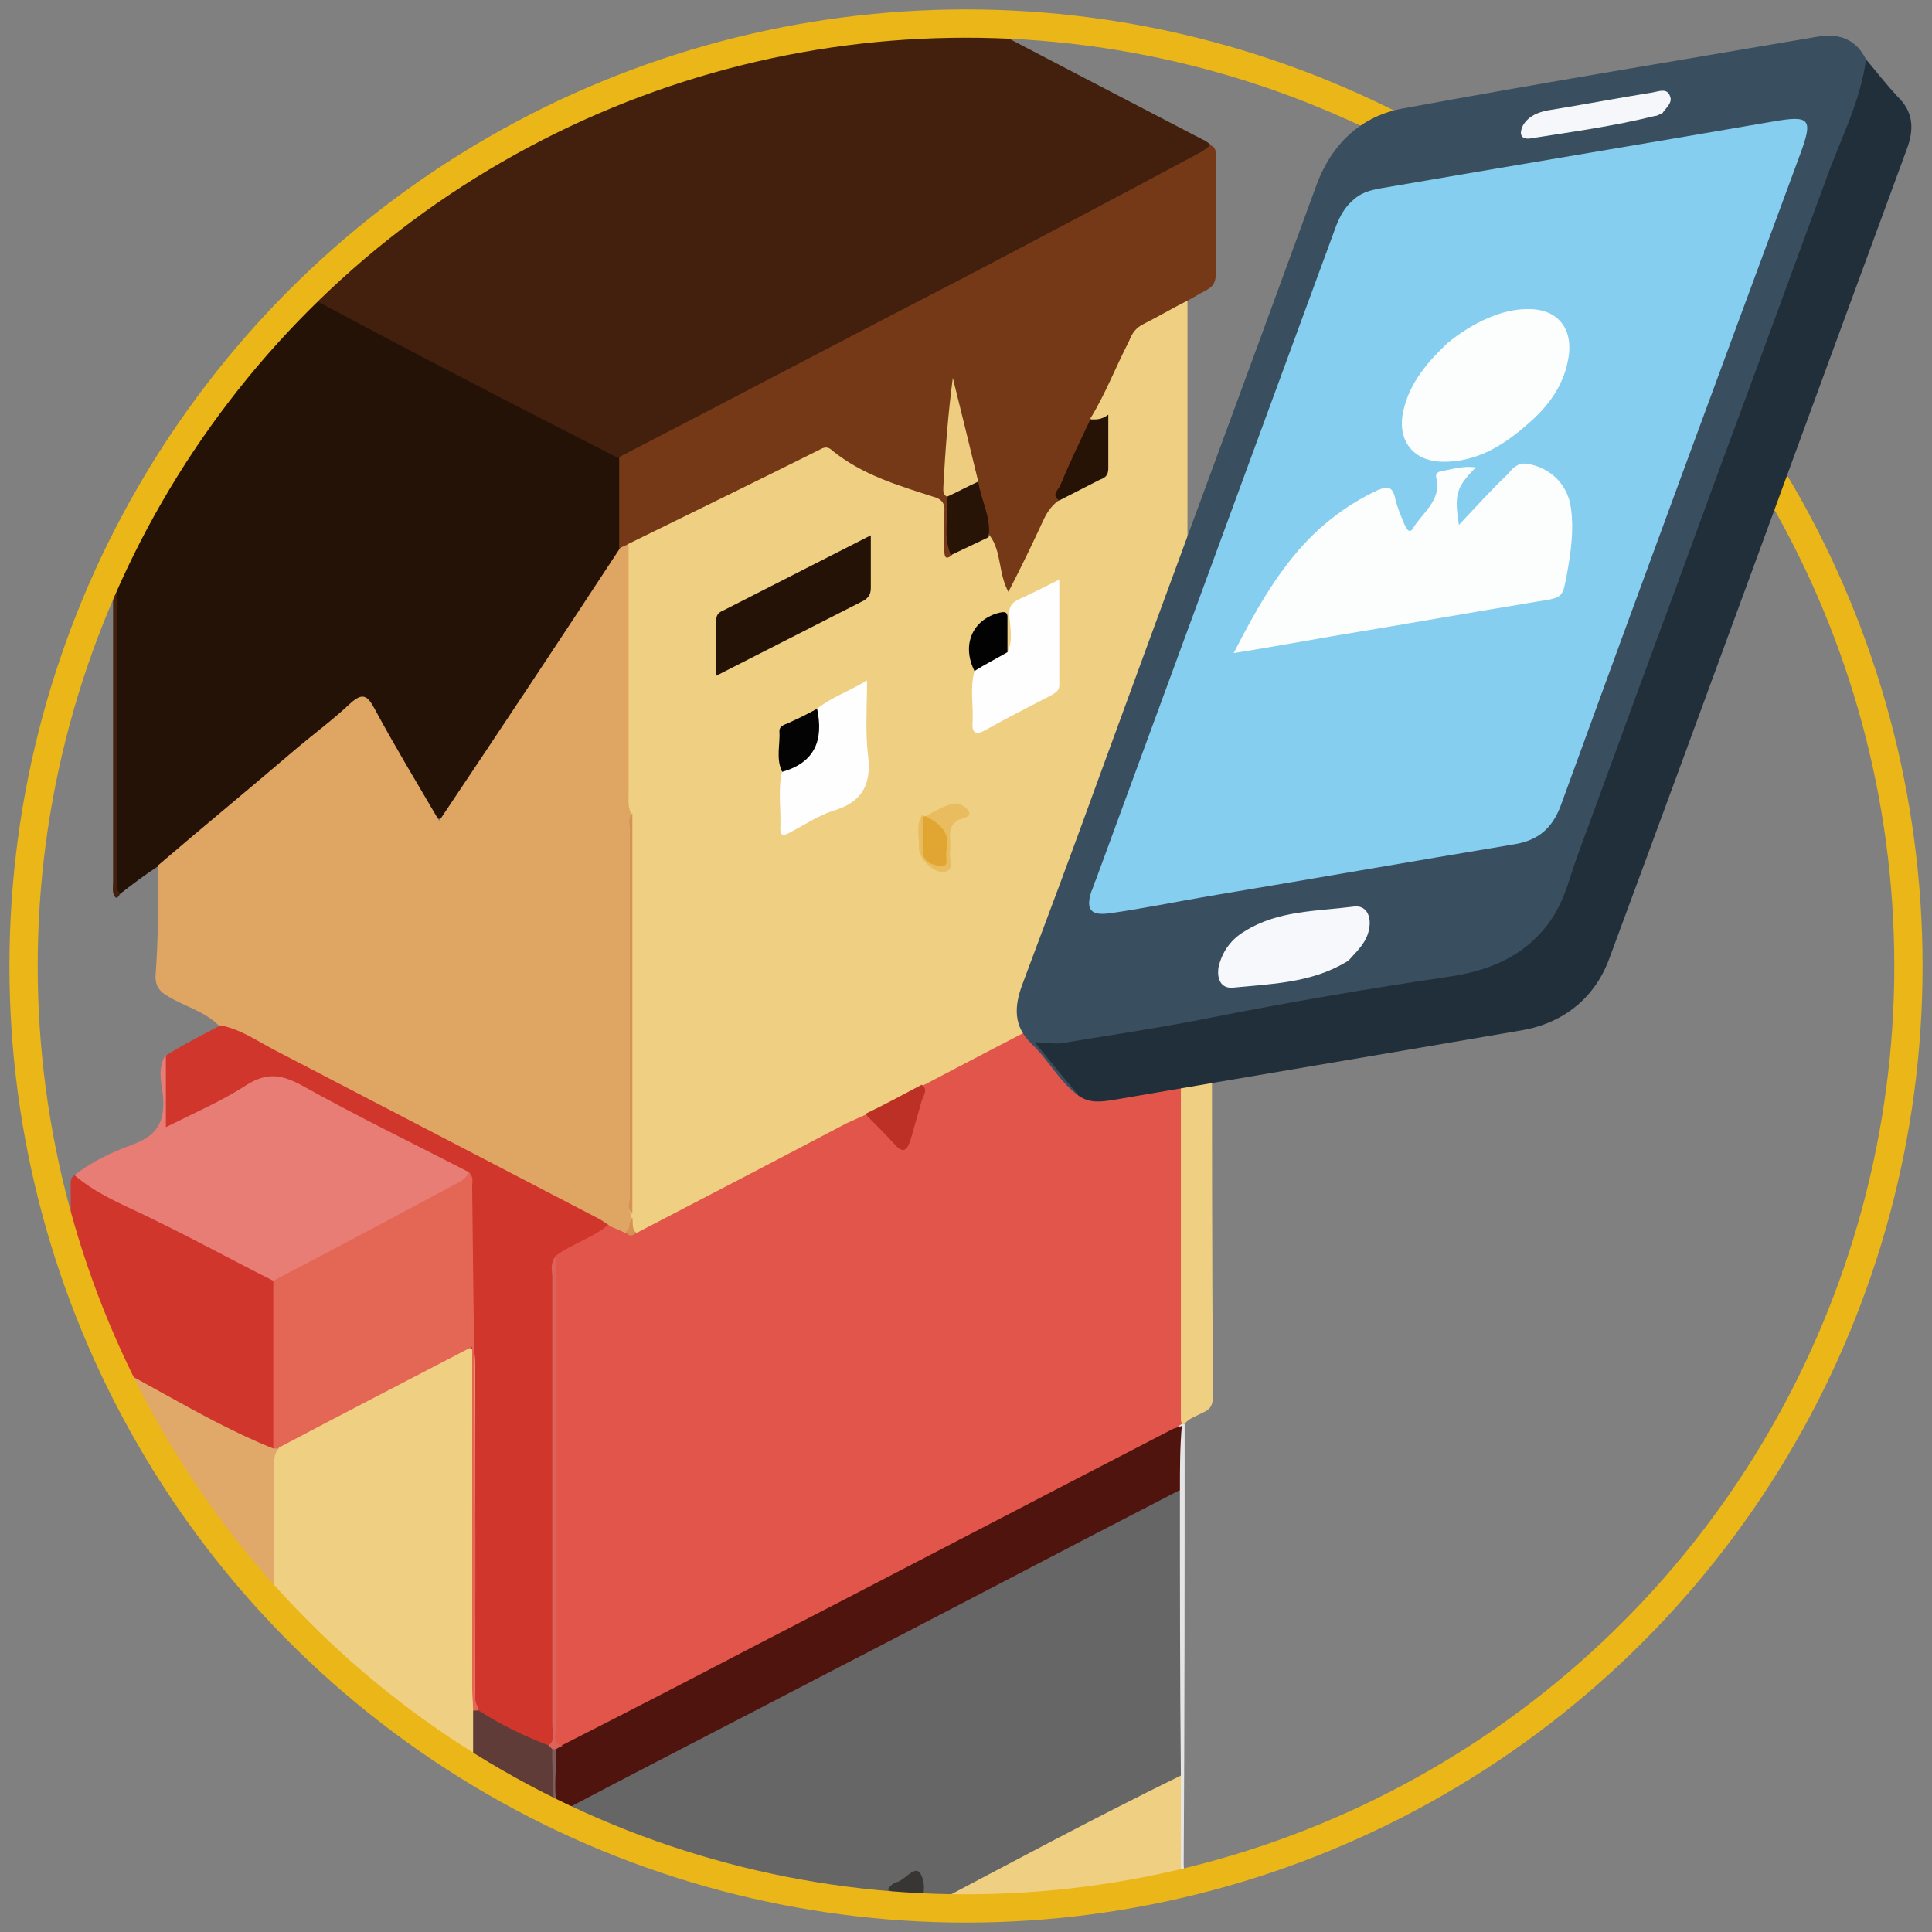 <?xml version="1.0" encoding="utf-8"?>
<!-- Generator: Adobe Illustrator 19.0.0, SVG Export Plug-In . SVG Version: 6.00 Build 0)  -->
<svg version="1.1" xmlns="http://www.w3.org/2000/svg" xmlns:xlink="http://www.w3.org/1999/xlink" x="0px" y="0px"
	 viewBox="0 0 205 205" style="enable-background:new 0 0 205 205;" xml:space="preserve">
<rect x="0" y="0" width="205" height="205" fill="#808080" stroke="none"/>
<style type="text/css">
	.st0{clip-path:url(#XMLID_36_);}
	.st1{fill:#42200D;}
	.st2{fill:#EFCF81;}
	.st3{fill:#E5E5E5;}
	.st4{fill:#251206;}
	.st5{fill:#DFA563;}
	.st6{fill:#763917;}
	.st7{fill:#E0A969;}
	.st8{fill:#333333;}
	.st9{fill:#D0362B;}
	.st10{fill:#E87D75;}
	.st11{fill:#EFCF82;}
	.st12{fill:#E78575;}
	.st13{fill:#E1554A;}
	.st14{fill:#FEFEFE;}
	.st15{fill:#D93C31;}
	.st16{fill:#271407;}
	.st17{fill:#261306;}
	.st18{fill:#BC3026;}
	.st19{fill:#030303;}
	.st20{fill:#020202;}
	.st21{fill:#D69255;}
	.st22{fill:#E9BC5F;}
	.st23{fill:#E1A631;}
	.st24{fill:#666666;}
	.st25{fill:#5B4F47;}
	.st26{fill:#746359;}
	.st27{fill:#50140F;}
	.st28{fill:#827065;}
	.st29{fill:#8B7F78;}
	.st30{fill:#8B8078;}
	.st31{fill:#EECD80;}
	.st32{fill:#E46756;}
	.st33{fill:#603C39;}
	.st34{fill:#7D5D5B;}
	.st35{fill:#DB635A;}
	.st36{fill:#D29F68;}
	.st37{fill:#373635;}
	.st38{fill:none;stroke:#EAB618;stroke-width:3;stroke-miterlimit:10;}
	.st39{fill:#EA6154;}
	.st40{fill:#F3B22A;}
	.st41{fill:#EA9D2F;}
	.st42{fill:#F29525;}
	.st43{fill:#C4463B;}
	.st44{fill:#A9362E;}
	.st45{fill:#EA9E31;}
	.st46{fill:#F2B852;}
	.st47{fill:#CE6D65;}
	.st48{fill:#D5756C;}
	.st49{fill:#E2766C;}
	.st50{fill:#EEEEEE;}
	.st51{fill:#F3B742;}
	.st52{fill:#E2E3E5;}
	.st53{fill:#AEAEAE;}
	.st54{fill:#B1B1B1;}
	.st55{fill:#979797;}
	.st56{fill:#919191;}
	.st57{fill:#929292;}
	.st58{fill:#A5A5A5;}
	.st59{fill:#A2A2A2;}
	.st60{fill:#878787;}
	.st61{fill:#A3A3A3;}
	.st62{fill:#939393;}
	.st63{fill:#E3E2E4;}
	.st64{fill:#B3B5C8;}
	.st65{fill:#4990C7;}
	.st66{fill:#23295C;}
	.st67{fill:#242A5C;}
	.st68{fill:#ABADC0;}
	.st69{fill:#FCFDFD;}
	.st70{fill:#394E5E;}
	.st71{fill:#202F39;}
	.st72{fill:#85CEEF;}
	.st73{fill:#F7F8FB;}
	.st74{fill:#F5F7FA;}
	.st75{fill:#FCFEFD;}
</style>
<g id="Layer_2">
	<g id="XMLID_7_">
		<defs>
			<circle id="XMLID_6_" cx="102.5" cy="102.5" r="100"/>
		</defs>
		<clipPath id="XMLID_36_">
			<use xlink:href="#XMLID_6_"  style="overflow:visible;"/>
		</clipPath>
		<g id="XMLID_5_" class="st0">
			<path id="XMLID_201_" class="st1" d="M12.8,94.8c-0.2,0.2-0.4,0.8-0.7,0.2c-0.2-0.4-0.1-1-0.1-1.5c0-23.8,0-47.5,0-71.3
				c0-1.4,0.4-2.1,1.6-2.7c20-10.4,40.1-20.9,60.1-31.4c0.9-0.5,1.6-0.7,2.7-0.1c17,9,34.1,17.9,51.2,26.8c0.3,0.1,0.5,0.3,0.8,0.5
				c0.1,1-0.8,1.2-1.4,1.5c-2.7,1.7-5.6,3-8.5,4.5c-12.6,6.5-25.1,13.2-37.7,19.7c-4.4,2.2-8.7,4.6-13.1,6.9
				c-0.8,0.4-1.5,0.9-2.4,0.8c-2.8-1.2-5.6-2.6-8.3-4.1C43,37.4,28.9,30,14.7,22.7c-0.3-0.1-0.6-0.3-0.8-0.4c-0.7-0.4-1-0.1-1,0.6
				c0,0.4,0,0.9,0,1.3c0,22.7,0,45.5,0,68.2C12.9,93.2,12.9,94,12.8,94.8z"/>
			<path id="XMLID_200_" class="st2" d="M126,31.9c0,17.6,0,35.2,0,52.8c0,0.2,0.1,0.5,0.1,0.7c0.2,1,0.1,1.9,0.1,2.9
				c0.1,3.4,0,6.8,0,10.1c0,0.7,0,1.4-0.3,2c-1.4,1.5-3.4,2.2-5.1,3.1c-7.6,3.9-15.1,8-22.7,11.8c-2,0.9-3.9,2.2-5.9,3.1
				c-7.6,3.9-15.2,7.9-22.8,11.9c-0.7,0.3-1.3,0.8-2.1,0.4c-0.6-0.4-0.6-1.1-0.6-1.8c0-0.2,0-0.5,0-0.7c0-13.4,0-26.7,0-40.1
				c0-0.6,0-1.2-0.1-1.8c-0.1-0.5-0.3-1.1-0.3-1.6c0-8.8-0.2-17.7,0-26.5c0.1-1,0.8-1.4,1.6-1.9c6-3.1,12.2-5.8,18.2-8.9
				c0.9-0.5,1.8-0.6,2.6,0.1c2.8,2.2,6.2,3.2,9.5,4.4c2.2,0.8,2.3,0.9,2.4,3.3c0,1-0.4,2.1,0.4,3c1.5-0.1,2.5-1.5,4-1.4
				c1.2,0.6,1.1,1.8,1.4,2.8c0.2,0.6,0.3,1.3,0.5,2.2c1.1-2.5,2.2-4.7,3.3-7c0.5-1,1-1.8,2-2.3c0.4-0.2,0.9-0.5,1.3-0.6
				c2.9-0.8,3.8-2.8,3.5-5.7c-0.1-1.1-0.5-1.5-1.4-1.7c-0.3-0.3-0.2-0.7,0-1c1.4-2.5,2.2-5.2,3.7-7.6
				C120.9,33.5,123.3,32.5,126,31.9z"/>
			<path id="XMLID_199_" class="st3" d="M125.7,151.1c0,15.5,0,31.1-0.1,46.6c0,1.4,0.5,2.1,1.7,2.7c10.8,5.5,21.6,11.1,32.4,16.7
				c3.1,1.6,6.1,3.2,9.3,4.9c-0.8,0.8-1.7,1.3-2.6,1.8c-9.3,4.9-18.7,9.7-28,14.6c-10.3,5.4-20.6,10.8-30.9,16.2
				c-7.3,3.8-14.6,7.7-21.9,11.5c-5.6,2.9-11.3,5.9-16.8,8.9c-0.8,0.4-1.3,0.4-2,0c-14.4-7.5-28.7-15-43.1-22.5
				c-3.6-1.9-7.2-3.8-10.8-5.7C2.5,241.5-7.7,236.2-18,230.9c-0.4-0.2-0.8-0.3-1-0.9c12-6.3,24.1-12.6,36.1-18.9
				c0.1,0.1,0.2,0.2,0.2,0.3c0.1,2.8,1.8,5.4,1.4,8.3c-0.2,5.2,0.3,10.3-0.3,15.5c-0.1,1.2,0.7,1.6,1.6,2c3.9,2,7.9,4,11.8,6
				c6.4,3.3,12.7,6.6,19.1,9.8c5.1,2.6,10.2,5.3,15.3,7.9c0.4,0.2,0.8,0.3,1.2,0.1c8.3-4.4,16.4-8.9,24.7-13.3
				c1-0.5,1.4-1.2,1.3-2.4c-0.2-2.6-0.1-5.2-0.1-7.8c0-0.7-0.1-1.4,0.6-1.8c1-0.2,1.8,0.4,2.6,0.8c2.9,1.6,5.8,3,8.7,4.6
				c0.3,0.4,0.5,0.3,0.7-0.1c7.4-4.3,14.9-8.2,22.4-12.1c2.6-1.3,3.8-2.7,3.7-5.8c-0.2-4.9-0.5-9.8-0.5-14.7c0-1-0.8-1.3-1.5-1.7
				c-1.5-0.9-3-1.6-4.5-2.5c-0.6-0.4-1.3-0.7-1.1-1.7c0.5-3.2,0.2-6.3,0.2-9.5c0-1.5,0-3,0-4.6c-0.1-10-0.1-20,0-30
				c0-2.2-0.1-4.3,0.1-6.5c0-0.2,0.1-0.4,0.3-0.6C125.3,151,125.4,151,125.7,151.1z"/>
			<path id="XMLID_198_" class="st4" d="M12.8,94.8c-0.6-0.4-0.4-1.1-0.4-1.7c0-23.6,0-47.2,0-70.8c0-0.4,0.1-0.8,0.1-1.4
				c6.1,3.2,12.2,6.3,18.2,9.5c3.2,1.7,6.4,3.4,9.6,5.1c8.3,4.4,16.7,8.7,25.1,13c0.1,0.1,0.2,0,0.4,0.1c0.6,0.5,0.5,1.2,0.5,1.9
				c0,2.4,0.1,4.7-0.1,7.1c-0.1,0.9-0.5,1.6-1,2.4c-5.6,8.5-11.3,16.9-16.9,25.4c-0.1,0.2-0.3,0.4-0.4,0.6c-1,1.2-1.6,1.2-2.4-0.1
				c-1.2-1.8-2.2-3.7-3.3-5.6c-0.9-1.5-1.9-3-2.7-4.6c-0.6-1.2-1.2-1.3-2.3-0.4c-5.9,4.9-11.8,9.9-17.7,14.8
				c-0.8,0.7-1.6,1.6-2.7,1.8C15.4,92.8,14.1,93.8,12.8,94.8z"/>
			<path id="XMLID_197_" class="st5" d="M16.8,91.8c4.9-4.2,9.9-8.3,14.8-12.5c1.8-1.5,3.8-3,5.5-4.6c1.4-1.3,1.9-0.9,2.7,0.6
				c2.1,3.9,4.4,7.7,6.8,11.8c6.5-9.7,12.8-19.2,19.1-28.8c0.2-0.4,0.5-0.8,1-0.5c0,8.8,0,17.5,0,26.3c0,0.8-0.1,1.6,0.3,2.3
				c-0.3,0.5-0.2,1-0.2,1.4c0,13.2,0,26.4,0,39.7c0,0.5-0.1,1,0.2,1.4c0,0.1,0,0.3,0,0.4c-0.4,0.5,0.2,1.4-0.7,1.7
				c-0.8,0.1-1.4-0.3-2.1-0.6c-6.1-3.3-12.2-6.4-18.3-9.6c-7.3-3.8-14.5-7.7-22-11.4c-0.3-0.1-0.5-0.3-0.7-0.6
				c-1.5-1.5-3.6-2-5.4-3.1c-0.9-0.5-1.3-1.1-1.3-2.1C16.8,99.6,16.8,95.7,16.8,91.8z"/>
			<path id="XMLID_196_" class="st6" d="M66.7,57.7c-0.3,0.2-0.7,0.3-1,0.5c0-3.2,0-6.4,0-9.7c12.2-6.3,24.3-12.7,36.5-19
				c8.4-4.4,16.9-8.9,25.3-13.4c0.3-0.2,0.6-0.4,0.9-0.7c0.7,0.2,0.6,0.8,0.6,1.4c0,4.1,0,8.2,0,12.3c0,1-0.4,1.4-1.2,1.8
				c-0.6,0.3-1.2,0.7-1.8,1c-1.6,0.8-3.1,1.7-4.7,2.5c-0.8,0.4-1.2,1-1.5,1.8c-1.4,2.7-2.5,5.6-4.1,8.2c0.5,0.8,0,1.4-0.3,2
				c-1.1,2.2-2.1,4.3-2.9,6.6c-0.8,0.5-1.3,1.2-1.7,2c-1.2,2.6-2.4,5.1-3.8,7.8c-1.1-2-0.7-4.3-2-6c-0.7-1.9-1.1-3.9-1.6-5.9
				c-0.7-3.4-1.8-6.7-2.2-10.2c0.5,4-0.7,8-0.2,12c0.2,2.1,0.3,4.1,0,6.2c-0.7,0.6-0.8,0.1-0.8-0.5c0-1.4-0.1-2.7,0-4.1
				c0.1-1-0.4-1.4-1.2-1.6c-3.7-1.2-7.5-2.3-10.7-4.9c-0.4-0.4-0.8-0.4-1.3-0.1C80.2,51.1,73.4,54.4,66.7,57.7z"/>
			<path id="XMLID_195_" class="st7" d="M17.3,196.9c0.7-3.8-1.3-5.6-4.6-6.6c-0.6-0.2-1.1-0.7-1.6-0.9c-3.1-0.9-3.7-2.9-3.6-5.9
				c0.2-12.8,0.1-25.6,0.1-38.4c0-0.7,0.1-1.5,0.1-2.2c0.6-0.4,1.2,0,1.7,0.3c6.8,3.3,13.3,7.2,20.1,10.5c0.1,0.2,0.2,0.4,0.2,0.6
				c-0.1,13.5,0,27,0,40.5c0,1,0.1,2.1-0.2,3.1c-0.5,1.3-1.4,0.7-2.1,0.4c-2.5-1.1-4.7-2.6-7.2-3.8c-1.9-0.9-1.9-0.9-2.1,1.1
				C17.9,196.1,18.1,196.8,17.3,196.9z"/>
			<path id="XMLID_194_" class="st8" d="M17.3,196.9c0.5-1.2-0.1-2.6,0.4-3.9c3.9,1.6,7.4,4.1,11.4,5.5c1.1-1.2,2.7-1.7,4.1-2.5
				c5.1-2.7,10.2-5.4,15.4-8c0.3-0.1,0.6-0.2,0.9-0.2c3.4,1.1,6.4,2.8,9.4,4.7c0.1,0.2,0.2,0.4,0.3,0.6c0.4,1.8,0.5,3.5,0.5,5.3
				c0,7,0,14,0,21.1c0,1,0.1,2-0.3,2.9c-0.8,1-1.7,0.3-2.5,0c-4.1-2-8.2-4.2-12.3-6.4c-3.6-1.9-7.3-3.8-11-5.7
				c-4.8-2.5-9.5-5.1-14.3-7.4c-0.8-0.4-1.6-0.8-1.9-1.6C17.2,199.7,17.2,198.3,17.3,196.9z"/>
			<path id="XMLID_193_" class="st9" d="M23.4,108.8c2.1,0.4,3.8,1.6,5.7,2.6c11.5,6,23.1,12,34.6,18c0.3,0.2,0.6,0.4,0.9,0.6
				c-0.4,1.5-1.9,1.6-3,2.3c-0.8,0.6-1.9,0.7-2.3,1.9c-0.2,0.8-0.1,1.6-0.1,2.4c0,15.2,0,30.4,0,45.6c0,1,0.2,2-0.3,2.9
				c-0.3,0.3-0.6,0.5-1,0.4c-2.7-1.1-5.5-1.9-7.6-4.2c-0.4-0.9-0.3-1.8-0.3-2.7c0-7.5-0.1-15,0-22.6c0.1-10.2-0.7-20.4-0.5-30.6
				c-0.3-0.7-1-0.9-1.6-1.2c-5.8-3-11.6-5.9-17.3-9.1c-1.3-0.7-2.3-0.5-3.5,0.2c-2.5,1.6-5.2,2.8-7.9,4.1c-1.7,0.8-1.9,0.7-1.8-1.2
				c0.1-2.1-0.3-4.2,0.2-6.2C19.5,110.8,21.5,109.8,23.4,108.8z"/>
			<path id="XMLID_192_" class="st7" d="M17.2,201.1c13.8,7.2,27.6,14.3,41.4,21.5c0.2,0.1,0.3,0.3,0.4,0.5
				c0.3,4.1,0.1,8.1,0.1,12.2c0,1.5-0.7,1.8-2.1,1.2c-1.6-0.7-3.1-1.6-4.7-2.2c-4-1.4-7.5-3.7-11.2-5.7c-3-1.6-6.2-3-9.2-4.7
				c-3.7-2.1-7.5-4-11.3-5.9c-1.3-0.6-1.6-0.6-1.7,0.8c0,0.4,0.1,1-0.7,1c0.4-3-1.8-5.7-1.2-8.8C17.2,207.7,17.2,204.4,17.2,201.1z"
				/>
			<path id="XMLID_191_" class="st10" d="M17.6,111.9c0,2.5,0,4.9,0,7.7c3-1.5,6-2.8,8.6-4.5c2.1-1.3,3.6-1.1,5.7,0
				c5.9,3.3,11.9,6.2,17.9,9.3c0.2,0.9-0.5,1.2-1,1.5c-6.2,3.3-12.4,6.6-18.6,9.9c-0.3,0.2-0.7,0.3-1.1,0.3c-0.7,0-1.3-0.4-1.9-0.7
				c-5.7-3.2-11.7-5.9-17.5-8.9c-0.7-0.4-1.8-0.6-1.8-1.8c1.9-1.5,4.1-2.5,6.3-3.3c2.6-1,3.3-2.5,3.1-5.1
				C17.1,114.8,16.7,113.3,17.6,111.9z"/>
			<path id="XMLID_190_" class="st9" d="M7.9,124.7c2.7,2.3,5.9,3.4,9,5c4.1,2,8.1,4.2,12.1,6.2c0.7,0.6,0.6,1.5,0.6,2.2
				c0,4.4,0,8.8,0,13.3c0,0.8,0,1.6-0.6,2.3c-4-1.6-7.8-3.7-11.6-5.8c-3.2-1.8-6.4-3.5-9.8-5c0-5.8-0.1-11.6-0.1-17.4
				C7.5,125.2,7.6,124.9,7.9,124.7z"/>
			<path id="XMLID_189_" class="st11" d="M125.7,151.1c-0.1,0-0.2,0-0.3,0c-0.8-0.6-0.7-1.4-0.7-2.2c0-13.5,0-27,0-40.6
				c0-0.7,0-1.4,0.3-2c0.7-1.1,1.9-1.5,3-2c0.2-0.1,0.4,0,0.6,0.1c0,14.6,0,29.2,0.1,43.8c0,0.9-0.3,1.4-1.1,1.7
				C126.9,150.3,126.1,150.5,125.7,151.1z"/>
			<path id="XMLID_188_" class="st12" d="M128.5,104.4c-0.1,0-0.2,0-0.2,0c-0.7-0.7-0.6-1.6-0.6-2.4c0-3.9-0.1-7.9,0-11.8
				c0-1.6-0.4-2.2-2-2.1c0-0.9-0.4-1.9,0.3-2.7c2,0.5,2.7,1.7,2.6,3.9C128.4,94.4,128.5,99.4,128.5,104.4z"/>
			<path id="XMLID_187_" class="st13" d="M125.7,105.9c-0.3,0.5-0.4,1-0.4,1.6c0,14.3,0,28.7,0,43c0,0.2,0,0.4,0.1,0.5
				c0,0.1-0.1,0.2-0.2,0.2c-0.3,0.6-0.8,0.9-1.4,1.2c-6.7,3.3-13.2,6.9-19.9,10.3c-14.1,7.3-28.2,14.7-42.4,22
				c-0.8,0.4-1.6,1.1-2.6,0.4c-0.4-0.5-0.2-1.1-0.2-1.6c0-16.3,0-32.6,0-48.8c0-0.5-0.1-1,0.2-1.4c1.7-1.3,3.9-1.9,5.6-3.3
				c0.6,0.3,1.2,0.5,1.8,0.8c0.4,0.2,0.8,0.1,1.1,0.1c7.5-3.9,15-7.8,22.4-11.7c0.7-0.3,1.3-0.6,2-0.9c1.2,0.4,1.9,1.5,2.8,2.3
				c1.1,1,1.4,1,1.8-0.4c0.5-1.6,1-3.3,1.3-4.9c9.1-4.8,18.3-9.5,27.4-14.3C126.2,102.4,125.8,104.2,125.7,105.9z"/>
			<path id="XMLID_186_" class="st4" d="M92.4,56.8c0,2.1,0,3.8,0,5.5c0,0.6-0.1,1-0.7,1.4c-5.1,2.6-10.2,5.2-15.7,8
				c0-2.2,0-4.1,0-5.9c0-0.5,0.2-0.8,0.7-1C81.8,62.2,86.9,59.6,92.4,56.8z"/>
			<path id="XMLID_185_" class="st14" d="M106.9,69.2c0.6-1.2,0.3-2.5,0.2-3.8c-0.1-1.1,0.3-1.5,1.2-1.9c1.3-0.6,2.5-1.2,4.1-2
				c0,3.9,0,7.6,0,11.2c0,0.6-0.4,0.8-0.9,1.1c-2.3,1.2-4.7,2.4-7,3.7c-0.9,0.5-1.4,0.3-1.3-0.8c0.1-1.8-0.3-3.7,0.2-5.5
				C104.2,70,105.4,69.3,106.9,69.2z"/>
			<path id="XMLID_184_" class="st14" d="M86.7,75.2c1.5-1.2,3.3-1.8,5.3-3c0,2.8-0.2,5.4,0.1,7.9c0.4,3.1-0.6,5-3.6,5.9
				c-1.6,0.5-3.1,1.5-4.6,2.3c-0.6,0.3-1.1,0.6-1.1-0.4c0.1-2-0.3-4.1,0.2-6.1c0.2-0.8,1-1.1,1.6-1.4c1.3-0.5,1.7-1.4,1.7-2.8
				C86.2,76.9,86.2,76,86.7,75.2z"/>
			<path id="XMLID_183_" class="st15" d="M125.7,105.9c-0.8-1.7-0.2-3.4-0.4-5.1c0.6-0.5,0.4-1.3,0.4-1.9c0-3.6,0.1-7.1,0.1-10.7
				c2.5-1.3,2.5-1.3,2.5,1.6c0,4.9,0,9.8,0.1,14.7C127.5,105.1,126.6,105.6,125.7,105.9z"/>
			<path id="XMLID_182_" class="st16" d="M100.9,58.9c-0.9-2-0.2-4.2-0.4-6.2c0.7-1.3,1.8-1.9,3.3-1.6c0.3,2,1.4,3.8,1.1,5.9
				C103.6,57.6,102.2,58.3,100.9,58.9z"/>
			<path id="XMLID_181_" class="st17" d="M112.4,53.1c-0.9-0.6-0.1-1.1,0.1-1.6c1-2.4,2.1-4.7,3.2-7c0.5,0,1.1,0.1,1.9-0.5
				c0,2.1,0,3.9,0,5.7c0,0.7-0.3,1-0.9,1.2C115.3,51.6,113.8,52.4,112.4,53.1z"/>
			<path id="XMLID_180_" class="st18" d="M97.8,115.1c0.7,0.5,0.2,1.1,0,1.7c-0.4,1.4-0.8,2.8-1.2,4.2c-0.3,0.9-0.7,1.5-1.6,0.5
				c-1-1.1-2.1-2.2-3.2-3.3C93.9,117.2,95.9,116.1,97.8,115.1z"/>
			<path id="XMLID_179_" class="st19" d="M86.7,75.2c0.7,3.3-0.2,5.7-3.7,6.7c-0.7-1.4-0.2-2.9-0.3-4.3c0-0.7,0.7-0.7,1.2-1
				C84.8,76.2,85.8,75.7,86.7,75.2z"/>
			<path id="XMLID_178_" class="st20" d="M106.9,69.2c-1.2,0.7-2.4,1.3-3.5,2c-1.4-2.8-0.2-5.5,2.7-6.2c0.9-0.2,0.8,0.3,0.8,0.8
				C106.9,66.8,106.9,68,106.9,69.2z"/>
			<path id="XMLID_177_" class="st21" d="M67.1,128.8c-0.6-0.5-0.3-1.2-0.3-1.7c0-13,0-26,0-39.1c0-0.6-0.2-1.2,0.3-1.7
				C67.1,100.5,67.1,114.7,67.1,128.8z"/>
			<path id="XMLID_176_" class="st22" d="M98.2,86.6c0.8-0.4,1.6-0.9,2.5-1.2c0.9-0.4,1.7,0.1,2.1,0.7c0.3,0.6-0.6,0.7-1.1,0.9
				c-0.7,0.4-0.9,0.9-0.9,1.6c0,0.6,0.1,1.2,0,1.8c-0.1,0.7,0.6,1.9-0.6,2.1c-1.1,0.2-2.7-1.4-2.7-2.5c0.1-1.2-0.4-2.5,0.4-3.6
				c0.6,0.8,0.4,1.7,0.5,2.6c0,0.6,0.1,1.2,0.6,1.7c0.5,0.4,0.9,0.4,1-0.3c0.1-1.1,0.2-2.3-1.1-3C98.5,87.4,98.1,87.2,98.2,86.6z"/>
			<path id="XMLID_175_" class="st23" d="M98.2,86.6c1.6,0.8,2.7,1.8,2.2,3.8c-0.1,0.6,0.4,1.6-0.6,1.5c-0.8-0.1-1.9-0.4-1.9-1.6
				c0-1.2,0-2.5,0-3.7C98,86.7,98.1,86.6,98.2,86.6z"/>
			<path id="XMLID_174_" class="st21" d="M67.5,130.8c-0.4,0.4-0.8,0.4-1.1-0.1c0.6-0.3,0.2-1.1,0.7-1.5
				C67.2,129.8,67,130.4,67.5,130.8z"/>
			<path id="XMLID_173_" class="st24" d="M58.6,222.9c0-0.1,0-0.2,0-0.3c0.6-0.5,0.4-1.3,0.4-1.9c0-7.9,0-15.9,0-23.8
				c0-1.5-0.2-2.9-0.3-4.4c0.2-0.3,0.5-0.6,0.7-0.8c3.4-2,7-3.7,10.5-5.5c11.4-5.8,22.6-11.8,34-17.6c6.5-3.3,13-6.8,19.5-10.1
				c0.6-0.3,1.1-0.9,1.8-0.4c0,10.1,0,20.2,0.1,30.3c-0.3,0.5-0.7,0.8-1.2,1.1c-8.2,4.3-16.4,8.4-24.5,12.8c-0.5,0.3-1,0.5-1.6,0.5
				c-0.3,0-0.5-0.2-0.6-0.5c-0.1-0.9,0.6-2.3-0.3-2.7c-0.8-0.4-1.7,0.8-2.5,1.2c-0.2,0.1-0.3,0.2-0.5,0.3c-0.4,0.2-0.8,0.3-1.2,0.5
				c-2.3,0.9-4.5,1.9-3.9,5c0.1,0.5-0.2,0.9-0.6,1.3c-3.8,2.3-7.8,4.2-11.7,6.3c-5.8,3-11.6,6.3-17.6,9
				C58.9,223.1,58.8,223,58.6,222.9z"/>
			<path id="XMLID_172_" class="st25" d="M18.4,219.8c0.6-3.2,0.5-3.1,3.3-1.8c9.7,4.8,19.2,10,28.8,15c0.5,0.3,1,0.4,1.5,0.6
				c2.1,1.2,4.2,2.2,6.4,3.2c2.4,1.2,4.8,2.4,7.3,3.6c0.7,0.3,1.4,0.6,1.6,1.5c0.2,6,0.1,11.9,0.1,17.9c0,0.6,0.1,1.4-0.9,1.6
				c-15.7-8.1-31.5-16.2-47.2-24.2c-0.9-0.5-1.2-1-1.1-2C18.2,230,18.3,224.9,18.4,219.8z"/>
			<path id="XMLID_171_" class="st26" d="M94.2,235.8c-0.7,0.4-0.4,1.1-0.4,1.7c0,2.8,0.1,5.7,0.2,8.5c0,0.7,0,1.2-0.7,1.5
				c-8.7,4.7-17.4,9.3-26.2,14c-0.4-1-0.2-2.1-0.2-3.1c0-5.5,0-10.9,0-16.4c-0.1-1.1,0.8-1.3,1.5-1.6c2.9-1.5,5.8-3,8.7-4.5
				c4.7-2.4,9.3-5.2,14-7.5c0.8-0.4,1.6-1.2,2.5-0.2C94,230.8,94.2,233.3,94.2,235.8z"/>
			<path id="XMLID_170_" class="st26" d="M131.9,208.1c0.2,6,0.4,12.1,0.7,18.1c0,0.6-0.2,0.9-0.7,1.2c-8.7,4.7-17.5,9.4-26.2,14
				c-0.4-0.5-0.5-1.1-0.5-1.7c0-5.9-0.1-11.8,0.1-17.7c0.1-0.7,0.7-1.1,1.3-1.4c7.8-4.1,15.6-8.1,23.4-12.1
				C130.5,208.3,131.1,207.8,131.9,208.1z"/>
			<path id="XMLID_169_" class="st27" d="M125.2,158.1c-12.8,6.6-25.5,13.3-38.3,19.9c-9.2,4.8-18.4,9.5-27.5,14.3
				c-0.7-0.1-0.8-0.7-0.8-1.3c0-1.7-0.2-3.4,0.1-5.2c0.2-0.5,0.7-0.4,1.1-0.7c6.5-3.3,12.9-6.6,19.4-10
				c15.1-7.8,30.2-15.7,45.3-23.5c0.3-0.1,0.6-0.2,0.9-0.3C125.2,153.6,125.2,155.8,125.2,158.1z"/>
			<path id="XMLID_168_" class="st2" d="M97.9,202.6c9.1-4.8,18.2-9.7,27.4-14.2c0,4.3,0,8.6,0,12.9c0,0.7,0,1.4-0.8,1.7
				c-1.4,1.7-3.5,2.3-5.3,3.2c-6.4,3.4-12.8,6.7-19.3,10.1c-0.8,0.4-1.7,1.3-2.5-0.2c-0.4-4.1-0.2-8.1-0.1-12.2
				C97.3,203.4,97.5,202.9,97.9,202.6z"/>
			<path id="XMLID_167_" class="st25" d="M94.2,235.8c-1-2.5-0.7-5.1-0.8-7.7c-1.6-1.5-3.7-2.3-5.6-3.5c-0.8-0.4-2-0.6-1.7-2
				c1.8-1,2.2-2.5,2.1-4.5c-0.1-1.6-0.3-3.2,0.2-4.7c0.7-0.8,1.4-0.3,2,0c4.7,2.3,9.5,4.6,14.1,7.2c0.5,0.3,1.1,0.6,1,1.4
				c0,5.9,0,11.8,0,17.6c0,0.6,0.2,1.2-0.2,1.8C101.5,239.8,97.8,237.8,94.2,235.8z"/>
			<path id="XMLID_166_" class="st28" d="M105.2,221.4c-4.6-2.3-9.1-4.6-13.7-6.9c-0.9-0.5-1.8-1.1-2.8-1.3
				c-0.4-0.3-0.4-0.7-0.2-1.1c0.4-0.5,0.9-0.3,1.4-0.1c2.7,1.5,5.6,2.6,8.1,4.5c4.5-1.9,8.6-4.4,12.9-6.5c4.6-2.3,9.1-4.7,13.7-7.1
				c2.1,1.2,4.3,2.4,6.4,3.6c0.6,0.3,1.2,0.7,0.9,1.5c-8.1,4.2-16.2,8.4-24.3,12.5c-0.6,0.3-1.2,0.5-1.9,0.8
				C105.5,221.6,105.4,221.6,105.2,221.4z"/>
			<path id="XMLID_165_" class="st29" d="M67.2,241.4c0,6.7,0,13.4,0,20.1c-0.3,0.3-0.5,0.2-0.8-0.1c0.4-0.3,0.4-0.7,0.4-1.2
				c0-6.3,0-12.6,0-18.8C66.9,241.3,67,241.3,67.2,241.4z"/>
			<path id="XMLID_164_" class="st30" d="M105.2,221.4c0.1,0,0.3,0,0.4,0c0,6.7,0,13.3,0,20c-0.1,0.2-0.2,0.3-0.4,0
				C105.3,234.8,105.2,228.1,105.2,221.4z"/>
			<path id="XMLID_163_" class="st31" d="M103.8,51.1c-1.1,0.5-2.2,1.1-3.3,1.6c-0.5-0.2-0.4-0.7-0.4-1.1c0.2-3.8,0.5-7.7,1-11.5
				C102,43.7,102.9,47.4,103.8,51.1z"/>
			<path id="XMLID_162_" class="st2" d="M49.4,188.1c-6.1,3.2-12.2,6.3-18.3,9.5c-0.6,0.3-1.2,0.8-2,0.9c0-14.2,0-28.4,0-42.6
				c0-0.7-0.1-1.5,0.4-2.1c0.3-0.8,1-1.1,1.6-1.4c5.6-2.8,11-5.7,16.5-8.6c0.2-0.1,0.4-0.2,0.7-0.3c1.9-0.8,2.1-0.7,2.1,1.3
				c0,11.5,0,23,0,34.5c0,0.8-0.1,1.6,0.2,2.4c0.4,1.6,0.2,3.2,0.2,4.9C50.6,187.2,50.3,187.9,49.4,188.1z"/>
			<path id="XMLID_161_" class="st32" d="M50.2,181.5c0-0.8-0.1-1.6-0.1-2.4c0-11.3,0-22.6,0-33.9c0-0.7,0-1.3,0-2.3
				c-7.1,3.7-13.9,7.2-20.7,10.8c-0.1,0-0.3,0-0.4,0c0-5.9,0-11.8,0-17.8c6.5-3.4,12.9-6.8,19.4-10.3c0.6-0.3,1.1-0.6,1.3-1.2
				c0.6,0.4,0.4,1,0.4,1.5c0.1,10.7,0.3,21.4,0.3,32.1c0.1,7,0,14,0,21c0,0.8-0.1,1.6,0.4,2.3C50.6,181.6,50.4,181.6,50.2,181.5z"/>
			<path id="XMLID_160_" class="st33" d="M50.2,181.5c0.2,0,0.4,0,0.6,0c2.3,1.5,4.8,2.7,7.4,3.7c0.4,0.1,0.6,0.3,0.6,0.7
				c0,1.7,0,3.4,0,5.1c0,0.6,0.2,1.2-0.5,1.6c-3-1.4-5.8-3.3-8.9-4.4c0.7-0.4,0.8-1.1,0.8-1.9C50.2,184.6,50.2,183,50.2,181.5z"/>
			<path id="XMLID_159_" class="st34" d="M58.3,192.5c0.7-2.3,0.2-4.6,0.3-6.9c0.1-0.2,0.3-0.2,0.4,0c0.1,2.2-0.4,4.5,0.3,6.7
				c-0.2,0.1-0.5,0.2-0.7,0.3C58.5,192.5,58.4,192.5,58.3,192.5z"/>
			<path id="XMLID_158_" class="st35" d="M59,185.6c-0.1,0-0.3,0-0.4,0c-0.1-0.1-0.3-0.3-0.4-0.4c0.8-0.6,0.4-1.5,0.4-2.2
				c0-15.8,0-31.7,0-47.5c0-0.7-0.3-1.5,0.4-2.1c0,16.6,0,33.2,0,49.9c0,0.7-0.5,1.7,0.7,2C59.5,185.3,59.3,185.4,59,185.6z"/>
			<path id="XMLID_157_" class="st36" d="M58.2,237c-2.1-1.1-4.4-1.9-6.3-3.4c1.9,0.5,3.6,1.6,5.3,2.5c1.1,0.5,1.4,0.3,1.4-0.9
				c0-4.1,0-8.2,0-12.3c0.1,0,0.3,0,0.4,0c0.4,0.4,0.5,1,0.5,1.5c0.1,3.7,0.1,7.5,0,11.2c0,0.4-0.1,0.8-0.3,1.2
				C58.9,237.2,58.6,237.2,58.2,237z"/>
			<path id="XMLID_156_" class="st2" d="M59,236.9c0-4.7,0-9.4,0-14c3-1.6,6-3.3,9.1-4.9c6.7-3.5,13.4-6.9,20.1-10.4
				c1.2,1,1.4,2.5,0.4,4.5c0,0.4,0,0.7,0,1.1c0,1.8-0.2,3.5,0,5.3c0.2,2.2-0.3,3.8-2.6,4.4c-0.4,0.8-1.1,1.1-1.8,1.5
				c-7.9,4-15.7,8.2-23.6,12.3C60.2,237,59.6,237.4,59,236.9z"/>
			<path id="XMLID_155_" class="st7" d="M88.6,212.2c-0.3-1.5,0.5-3.1-0.4-4.5c0.5-0.6,0.5-1.3,0.4-1.9c-0.4-2,0.5-3.2,2.4-3.8
				c1.1-0.4,2-1.2,3.2-1.3c1.3,0.1,2.4,0.6,3.3,1.7c0.1,0.1,0.3,0.2,0.4,0.3c0,4.7,0,9.3,0,14c-2.4-0.8-4.5-2.1-6.7-3.3
				C90.3,212.9,89.6,212.3,88.6,212.2z"/>
			<path id="XMLID_154_" class="st37" d="M97.5,202.2c-1.1-0.6-2.2-1.1-3.3-1.7c0.2-0.4,0.6-0.7,1-0.8c0.9-0.3,1.8-1.7,2.4-1
				C98.2,199.6,98.2,201.1,97.5,202.2z"/>
			<path id="XMLID_153_" class="st28" d="M59,236.9c3.1-1.6,6.3-3.1,9.4-4.7c5.9-3.1,11.8-6.1,17.7-9.2c1.9,1.5,4.2,2.3,6.3,3.6
				c0.6,0.4,1.2,0.6,1,1.5c-2.6,1.1-5.1,2.6-7.7,3.9c-6.1,3.2-12.2,6.7-18.6,9.4c-0.1,0-0.3,0-0.4,0c-2.9-1.3-5.9-2.5-8.5-4.4
				C58.5,237,58.8,237,59,236.9z"/>
		</g>
	</g>
</g>
<g id="Layer_3">
	<circle id="XMLID_8_" class="st38" cx="102.5" cy="102.5" r="100"/>
</g>
<g id="Layer_1">
	<g id="XMLID_3_">
		<path id="XMLID_147_" class="st39" d="M-44.4,66.7c2.3,0.9,3,2.7,3,5c0,8.1,0.1,16.2,0,24.4c0,4.9-2.3,8.7-6.5,11.3
			c-1.9,1.1-3.8,2.2-5.7,3.3c-0.7,0.4-0.9,0.7-0.6,1.5c1,2.5,1.8,5.1,2.7,7.6c0.6,1.6,0.2,2.1-1.4,1.9c-5.3-0.5-10.7-1.1-16-1.7
			c-0.6-0.1-1.1,0.1-1.5,0.3c-4,2.3-8,4.6-12,7c-1.9,1.1-3.7,1.4-5.6,0c-0.7-0.8-1.1-1.7-1-2.8c0-2.2,0-4.4,0-6.6c0-1.8,0-3.6,0-5.5
			c0.5-1.4,1.3-2.4,2.6-3.1c2.6-1.5,5.2-3.1,7.9-4.5c2.1-1.2,3.7-2.8,4.5-5c0.4-0.9,0.6-1.9,0.6-2.9c0-4.3,0-8.6,0-12.8
			c0-0.5-0.1-1.1,0.1-1.6c0.5-0.8,1.5-1,2.2-1.5c7.5-4.4,15.1-8.7,22.6-13.1c0.1-0.1,0.3-0.1,0.4-0.2c0.4-0.1,0.7-0.2,1-0.5
			C-46.2,66.7-45.3,66.6-44.4,66.7z"/>
		<path id="XMLID_146_" class="st40" d="M-73,82.5c0,4.7-0.1,9.3,0,14c0,3.9-1.7,6.7-5,8.7c-2.7,1.6-5.4,3.1-8.1,4.7
			c-1.1,0.6-1.7,1.6-2.4,2.6c-0.1,0.1-0.2,0.3-0.2,0.5c-0.6,1.1-1.4,1.9-2.2,2.9c-0.6,0.7-0.9,1.5-0.8,2.5c0,1,0,2,0,3
			c0,0.4,0.1,0.9-0.4,1.1c0-1.7,0-3.4,0-5.1c-0.1,0-0.2-0.1-0.3-0.1c-0.6,0.8-1.3,1.6-1.9,2.4c-1.7,2.1-3.3,4.2-5,6.3
			c-0.3,0.3-0.4,0.8-0.9,0.8c-0.3-0.3-0.3-0.7-0.2-1.1c0.6-2.7,1.4-5.4,2-8.2c-1.2,0.5-2.1,1.1-3.1,1.6c-0.4,0.2-0.8,0.6-1.3,0.4
			c-1.5,0.9-2.9,1.3-4.4-0.1c-0.2-0.3-0.5-0.7-0.5-1.1c-0.1-2.7,0-5.5,0-8.2c0-0.5,0-1-0.1-1.5c-0.2-3.6-0.3-7.1,0-10.7
			c0.2-3.1,1.8-5.5,4.4-7.2c8.7-5.1,17.5-10,26.1-15.2c0.8-0.3,1.5-0.6,2.4-0.5c1.5,0.6,2.2,1.8,2.2,3.4
			C-72.5,79.8-72.5,81.1-73,82.5z"/>
		<path id="XMLID_139_" class="st41" d="M-107.7,118.5c0.1,0.3,0.2,0.6,0.2,0.9c-1-0.3-1.9-1-2.9-1.6c-0.9-0.6-1.1-1.5-1.1-2.5
			c0-6.5-0.1-13,0-19.5c0.1-3,1.6-5.5,4.4-7.1c1.5,0.1,2.5,1.2,3.6,1.9c-0.6,0.7-1.3,1.1-2,1.8c-1.7,1.8-2.4,4-2.5,6.4
			c-0.1,3.2,0,6.3,0,9.5c0.2,2.8,0.1,5.6,0.1,8.4C-107.8,117.4-107.9,117.9-107.7,118.5z"/>
		<path id="XMLID_138_" class="st42" d="M-103.5,90.7c-0.9-0.2-1.7-0.7-2.4-1.2c-0.4-0.3-0.8-0.5-1.2-0.7c2.9-1.9,5.9-3.5,8.9-5.2
			c5.3-3.1,10.6-6.1,15.9-9.2c0.3-0.2,0.6-0.3,0.8-0.4c0.5-0.2,1-0.1,1.4,0.2c0.8,0.5,1.8,0.8,2.4,1.5c-1.2,1-2.6,1.7-3.9,2.5
			c-1.8,1.1-3.6,2.1-5.4,3c-2.7,1.4-5.3,3-7.9,4.5c-2.7,1.6-5.5,2.9-8,4.7C-102.9,90.6-103.2,90.6-103.5,90.7z"/>
		<path id="XMLID_137_" class="st43" d="M-73,82.5c0-1.3,0-2.7,0-4c7.2-4.1,14.4-8.3,21.6-12.4c1.7-1,3.4-1.6,5.3-0.4
			c0.6,0.4,1.2,0.7,1.8,1.1c-0.9,0.3-1.9,0.2-2.6,0.9c-0.3,0.2-0.7,0.2-0.9,0.5c-2.1,1.2-4.2,2.4-6.3,3.6c-3.5,2-7.1,4-10.6,6
			c-2.6,1.5-5.2,3-7.8,4.6C-72.7,82.4-72.9,82.4-73,82.5z"/>
		<path id="XMLID_136_" class="st44" d="M-92.2,122.4c0-1.5,0.1-3,0-4.6c0-0.8,0.2-1.4,0.7-1.9c0.9-1.1,1.8-2.2,2.7-3.3
			c0.3,1.8,0.1,3.6,0.1,5.3c0.1,2.3-0.1,4.6,0.1,6.9c-0.2,1,0.5,1.7,0.7,2.5c-0.6-0.4-1.2-0.8-1.9-1.1
			C-91.4,125.5-92.2,124.2-92.2,122.4z"/>
		<path id="XMLID_135_" class="st41" d="M-103.1,119.5c1.4-0.8,2.7-1.5,4.1-2.3c0.2-0.1,0.4-0.4,0.6-0.1c0.1,0.1,0.1,0.4,0.1,0.5
			c-0.7,2.7-1.4,5.3-2.1,8c-0.4,0.3,0.1,0.8-0.2,1.2c-0.1,0-0.2,0-0.2-0.1c-3.5-1.8-3.5-1.8-2.5-5.6
			C-103.3,120.5-103.2,120-103.1,119.5z"/>
		<path id="XMLID_131_" class="st45" d="M-77.6,75.7c-0.8-0.2-1.4-0.6-2-1c-0.6-0.3-1.1-0.7-1.8-0.7c1.3-1,2.7-1.1,4.1-0.2
			c0.7,0.4,1.4,0.8,2.1,1.3C-76,75.4-76.8,75.5-77.6,75.7z"/>
		<path id="XMLID_123_" class="st46" d="M-100.6,126.7c0.2-0.4-0.7-0.9,0.2-1.2c0,0.4,0,0.8,0,1.2
			C-100.5,126.9-100.6,126.9-100.6,126.7z"/>
		<path id="XMLID_121_" class="st47" d="M-88.6,124.9c-0.5-0.6-0.2-1.4-0.2-2c0-1.6,0-3.2,0-4.8c0.1-0.1,0.1-0.1,0.2,0
			C-88.6,120.3-88.6,122.6-88.6,124.9z"/>
		<path id="XMLID_120_" class="st48" d="M-88.6,118c-0.1,0-0.1,0-0.2,0c0-1.8,0-3.6,0-5.4c0.1-0.1,0.2-0.2,0.3-0.3
			C-88.6,114.3-88.6,116.1-88.6,118z"/>
		<path id="XMLID_119_" class="st49" d="M-47.9,68.1c0.2-0.4,0.5-0.5,0.9-0.5C-47.2,68-47.5,68.1-47.9,68.1z"/>
		<path id="XMLID_118_" class="st50" d="M-84.7,95c0.2-2,1.1-3.6,2.8-4.6c0.6-0.4,1.3-0.6,2-0.2c0.7,0.4,0.9,1.2,0.8,1.9
			c-0.2,1.9-1,3.4-2.6,4.5c-0.7,0.5-1.5,0.7-2.2,0.3C-84.6,96.6-84.7,95.8-84.7,95z"/>
		<path id="XMLID_117_" class="st50" d="M-101.9,105c0.1-2,1.1-3.6,2.8-4.6c0.6-0.4,1.3-0.6,2-0.2c0.6,0.4,0.8,1,0.8,1.7
			c-0.1,2.1-1.1,3.7-2.8,4.9c-0.6,0.4-1.2,0.5-1.9,0.1C-101.8,106.5-101.9,105.8-101.9,105z"/>
		<path id="XMLID_116_" class="st50" d="M-87.7,97c-0.3,2-1.1,3.6-2.8,4.7c-0.7,0.4-1.5,0.5-2.1,0.1c-0.6-0.4-0.8-1.1-0.7-1.9
			c0.2-1.9,1.1-3.3,2.6-4.4c0.6-0.4,1.3-0.8,2.1-0.3C-87.9,95.6-87.7,96.3-87.7,97z"/>
		<path id="XMLID_115_" class="st51" d="M-107.7,118.5c-0.4-0.4-0.3-0.9-0.3-1.3c0.2-2.9,0-5.9,0.1-8.8c0.4,0.3,0.2,0.8,0.2,1.2
			C-107.7,112.6-107.7,115.5-107.7,118.5z"/>
	</g>
	<g id="XMLID_2_">
		<path id="XMLID_141_" class="st52" d="M-89.1,56.6c-0.4,0.3-0.9,0.4-0.9-0.3c0-0.8-0.2-1.6,0.1-2.4c0.9-1.9,1.7-3.8,2.6-5.7
			c0.3-0.8,0.8-1.1,1.5-0.6c1.6,1.4,3,1,4.7-0.1c3.9-2.4,7.9-4.6,11.8-6.9c1.1-0.7,2.3-0.7,3.5-0.5c1.1,0.2,1.3,0.9,0.9,2
			c-0.1,0.2-0.2,0.3-0.4,0.5c-0.1,0.1-0.2,0.2-0.4,0.3c-4.2,2.5-8.5,4.9-12.7,7.4c-0.4,0.2-1.1,0.3-1.1,0.9c0,0.6,0.8,0.3,1.1,0.6
			c1.1,0.9,1.3,1.8,0.7,3c-0.6-1.5-0.6-1.5-2.3-1.2c-2.8,0.4-5.5,0.8-8.3,1.3C-89.5,55.1-89.6,55.4-89.1,56.6z"/>
		<path id="XMLID_140_" class="st52" d="M-88.9,36.3c0.1-0.8,0.9-0.6,1.3-0.7C-84,35-80.5,34.5-77,34c0.7-0.1,0.7-0.1,0.5,0.7
			c-0.6,2.2-1.9,4.2-2.7,6.3c-0.1,0.3-0.3,0.5-0.7,0.6c-1.1-0.1-1.9-1.1-3-1.3c-2.1,0.8-4,2.2-6,3.3c-3.1,1.7-6,3.5-9.1,5.2
			c-0.6,0.3-1.2,0.3-1.9,0.3c-0.1,0-0.2,0-0.3,0c-0.2,0-0.5-0.2-0.7-0.2c-0.4,0.1-0.2,0.7-0.6,0.9c-0.4-0.7-0.3-1.5-0.4-2.3
			c-0.1-0.8,0.7-1.1,1.3-1.5c4.2-2.4,8.4-4.9,12.5-7.3c0.4-0.3,1.2-0.1,1.2-0.7c0-0.4-0.7-0.5-1-0.8C-88.2,36.9-88.6,36.8-88.9,36.3
			z"/>
		<path id="XMLID_134_" class="st53" d="M-97.8,48.5c5-3,10-6,15.1-8.7c0.3,0.6,0.5,1.2,0,1.8c-4.7,2.7-9.4,5.4-14,8
			c-0.3,0.2-0.7,0.3-1,0.5C-98.3,49.6-98.2,49.1-97.8,48.5z"/>
		<path id="XMLID_133_" class="st53" d="M-78.3,51.8c-0.3,0.1-0.7,0.2-1,0c-0.3-0.2-0.7-0.2-0.8-0.6c0-0.4,0.4-0.5,0.6-0.6
			c4.6-2.6,9.2-5.3,13.9-7.9c0.5,0.6,0.3,1.1,0,1.7c-4.1,2.4-8.2,4.8-12.3,7.2C-78,51.6-78.1,51.7-78.3,51.8z"/>
		<path id="XMLID_132_" class="st54" d="M-89.1,56.6c-0.8,0-0.7-0.5-0.7-1c0-0.6,0.4-0.8,0.9-0.9c2.2-0.3,4.4-0.6,6.5-1
			c1.1-0.2,2.3-0.3,3.4-0.5c1.4-0.2,1.4-0.3,1.4,1.2c0,0.2,0,0.3,0,0.5C-81.5,55.4-85.3,56-89.1,56.6z"/>
		<path id="XMLID_130_" class="st55" d="M-79.9,41.5c1-1.2,1.4-2.8,2.1-4.1c0.5-0.9,0.8-1.9,1.4-2.7c0.1,1-0.1,1.8-0.6,2.7
			c-0.8,1.6-1.5,3.3-2.3,5c-0.1,0.3-0.1,0.8-0.6,0.8C-80.3,42.6-80.4,42.1-79.9,41.5z"/>
		<path id="XMLID_129_" class="st56" d="M-79.9,41.5c0,0.6,0,1.1,0,1.7c-1-0.3-1.9-1-2.8-1.5c0-0.6,0-1.2,0-1.8
			C-81.8,40.4-80.9,41-79.9,41.5z"/>
		<path id="XMLID_128_" class="st57" d="M-88.9,36.3c0.9,0.5,1.8,1,2.9,1.6c-0.7,0.5-1.1,1.1-2,0.8C-89.2,38.3-88.9,37.2-88.9,36.3z
			"/>
		<path id="XMLID_127_" class="st58" d="M-97.8,48.5c0,0.6,0,1.1,0,1.7c-0.8,0.4-1.5,0.7-2.4,0.3c0-0.1,0-0.1,0-0.2
			c0-0.5-0.1-1,0.3-1.5C-99.2,48.8-98.5,48.8-97.8,48.5z"/>
		<path id="XMLID_126_" class="st59" d="M-100.9,48.5c0.2,0.1,0.5,0.2,0.7,0.3c0.2,0.5,0.2,1.1,0,1.6c0,0-0.1,0.1-0.1,0.1
			c-0.2-0.1-0.5,0-0.7-0.3C-101.2,49.6-101.3,49.1-100.9,48.5z"/>
		<path id="XMLID_125_" class="st60" d="M-100.9,48.5c0,0.6,0,1.1,0,1.7c-0.2-0.2-0.3-0.3-0.5-0.5c0-0.4,0-0.8,0-1.1
			C-101.3,48.2-101.1,48.3-100.9,48.5z"/>
		<path id="XMLID_124_" class="st61" d="M-65.3,42.4c0.2-0.1,0.3-0.2,0.5-0.2c-0.1,0.6,0.3,1.4-0.5,1.9
			C-65.5,43.5-65.5,43-65.3,42.4z"/>
		<path id="XMLID_107_" class="st62" d="M-100.2,50.4c0-0.5,0-1.1,0-1.6c0.1,0,0.1,0,0.2,0C-100,49.3-99.7,49.9-100.2,50.4z"/>
	</g>
	<g id="XMLID_1_">
		<path id="XMLID_145_" class="st63" d="M-147.6-51.1c-0.5-1.3-0.1-2.4,1.4-3.3c3.5-2,6.9-3.9,10.4-5.9c5-2.9,10-5.7,15.1-8.6
			c3.1-1.8,6.3-1.8,9.5,0c8.1,4.7,16.1,9.4,24.1,14.2c7,4.1,13.9,8.3,20.8,12.4c2.7,1.6,5.4,3.2,8.1,4.8c0.9,0.5,1.4,1.3,1.4,2.3
			c0.1,1.2,0.1,2.5,0.1,3.8c0,0.2-0.2,0.3-0.4,0.4c0,0-0.1-0.1-0.1-0.1c-0.4-0.7-0.1-1.4-0.2-2.1c0,0-0.1-0.1-0.1-0.1
			c0,0-0.1,0-0.1,0c-1.4,1.2-3,2-4.6,2.9c-7.2,4.1-14.4,8.1-21.6,12.2c-3.2,1.9-6.5,1.9-9.7,0c-12-7.1-24.1-14.2-36.1-21.4
			c-5.3-3.1-10.6-6.3-15.9-9.3C-146.5-49.5-147.3-50.1-147.6-51.1z"/>
		<path id="XMLID_142_" class="st64" d="M-147.6-51.1c1.6,2.1,4.1,3,6.2,4.3c5.5,3.3,11.1,6.6,16.7,9.8c7.7,4.5,15.4,9.1,23,13.6
			c2.7,1.6,5.4,3.2,8.1,4.8c3.2,1.9,6.3,1.9,9.6,0.1c4.8-2.7,9.5-5.4,14.3-8.1c3.6-2.1,7.3-4.1,10.9-6.2c0.4-0.2,0.7-0.6,1.1-0.9
			c0.6,0.3,0.3,0.9,0.3,1.3c0.1,0.4-0.1,0.8,0.1,1.2c0,0,0.1,0,0.1,0c0.3,2.1-0.8,3.2-2.5,4.1c-8,4.5-16,9-23.9,13.6
			c-3.6,2.1-7,2-10.6-0.2c-10-6-20.1-12-30.2-17.9c-7-4.1-14-8.3-21-12.4c-1.5-0.9-2.5-2-2.2-3.9C-147.5-48.9-147.6-50-147.6-51.1z"
			/>
		<path id="XMLID_114_" class="st65" d="M-94.8-22.7c-0.8,0.1-1.4-0.2-2-0.6c-14.4-8.5-28.7-17-43.1-25.5c-1.7-1-1.7-1.6,0-2.6
			c8.4-4.8,16.8-9.5,25.2-14.3c1.4-0.8,2.7-0.8,4,0C-96.4-57-81.9-48.5-67.5-40c1.5,0.9,1.5,1.5,0,2.4c-8.5,4.8-17,9.6-25.5,14.5
			C-93.6-22.8-94.2-22.6-94.8-22.7z"/>
		<path id="XMLID_113_" class="st66" d="M-77.7-24.7c-1.1,0-2.1-0.2-2.8-1c-0.6-0.6-0.7-1.3,0-1.7c2.2-1.4,4.4-3.2,7.1-3.6
			c1.2-0.2,2.3,0,3.2,1c0.5,0.5,0.6,1.2,0,1.5C-72.5-26.9-74.8-25.2-77.7-24.7z"/>
		<path id="XMLID_112_" class="st67" d="M-133.7-57c-0.4-0.2-1-0.1-1.2-0.7c-0.1-0.5,0.4-0.6,0.7-0.8c2.3-1.3,4.5-2.6,6.8-3.9
			c0.3-0.2,0.7-0.4,1.1-0.4c0.5,0,1,0.1,1.2,0.5c0.2,0.6-0.4,0.7-0.7,0.9c-2.2,1.3-4.4,2.5-6.6,3.8C-132.8-57.3-133.3-57.2-133.7-57
			z"/>
		<path id="XMLID_111_" class="st68" d="M-57.2-31.1c-0.5-0.8,0.1-1.8-0.4-2.6c0.2-0.3,0.4-0.6,0.5,0.1
			C-57.1-32.8-57.2-32-57.2-31.1z"/>
		<path id="XMLID_106_" class="st69" d="M-83.2-44c-6.4,3.7-12.5,7.2-18.7,10.8c-2.1,1.2-2.1,1.2-3.9-0.4c-1-0.9-1.9-1.8-2.6-2.9
			c-0.6-1-0.9-2-0.5-3.1c0.6-1.6,1.1-1.9,2.8-1.7c1.5,0.2,3.1,0.3,4.9,0.5c-1.2-1.2-1.9-2.6-3.9-2.3c0.7-0.8,1.5-1.1,2.2-1.5
			c0.2-0.1,0.4-0.1,0.5,0.1c0.8,1.7,2.7,1.2,4.1,1.9c-0.3-0.8-0.5-1.7-0.9-2.5c-0.4-0.9-0.1-1.2,0.8-1.4c2.8-0.6,5.6-0.6,8.4,0.1
			C-87.8-45.8-85.6-45.1-83.2-44z"/>
		<path id="XMLID_105_" class="st69" d="M-109.5-43.1c-2.1-0.1-4.2-0.4-5.9-1.9c-1.7-1.5-1.7-3.2,0.1-4.6c1.9-1.5,4.1-1.8,6.4-1.7
			c2,0.1,3.9,0.5,5.4,1.9c1.5,1.4,1.5,2.8,0,4.2C-105.2-43.5-107.3-43.3-109.5-43.1z"/>
	</g>
	<g id="XMLID_4_">
		<path id="XMLID_144_" class="st70" d="M198,6.3c-1.1-2.2-2.9-2.8-5.2-2.4c-14.6,2.5-29.3,4.9-43.9,7.6c-4.5,0.8-7.6,3.8-9.2,8.1
			c-7.7,21.1-15.5,42.1-23.2,63.2c-2.6,7.2-5.3,14.4-8,21.6c-0.9,2.4-1,4.5,1,6.4c1.8,1.7,2.9,4,5,5.5c-0.1-1.4-1.3-2.1-2-3.1
			c-0.4-0.6-1-1.1-1.5-1.9c6.5-0.7,12.7-2,19-3.1c8.7-1.6,17.5-3,26.2-4.6c4.8-0.9,8.4-3.7,10.1-8.4c8.6-23.4,17.2-46.8,25.8-70.2
			c1.8-4.9,3.8-9.8,5.6-14.8C198.1,8.9,198.4,7.7,198,6.3z"/>
		<path id="XMLID_143_" class="st71" d="M198,6.3c-0.6,4.6-2.8,8.6-4.3,12.9c-3,8.1-5.9,16.1-8.9,24.2c-3.1,8.3-6.1,16.7-9.2,25
			c-2.7,7.3-5.3,14.5-8,21.8c-1,2.6-1.5,5.4-3.3,7.8c-2.8,3.7-6.6,5.1-11,5.7c-8.1,1.2-16.3,2.6-24.4,4.2
			c-5.4,1.1-10.9,1.9-16.3,2.8c-0.8,0.1-1.6-0.1-2.8-0.1c1.7,2.1,3.2,3.9,4.7,5.7c1.2,0.8,2.4,0.6,3.7,0.4
			c14.5-2.5,28.9-4.9,43.4-7.4c4.4-0.8,7.7-3.5,9.2-7.7c10.6-28.6,21-57.2,31.5-85.7c0.8-2.1,0.8-4-1-5.7
			C200.1,8.9,199.1,7.6,198,6.3z"/>
		<path id="XMLID_110_" class="st72" d="M143.5,21.3c-0.8,0.7-1.3,1.6-1.7,2.6c-8.5,23.1-17,46.3-25.5,69.4
			c-0.2,0.4-0.3,0.9-0.5,1.3c-0.6,1.9-0.1,2.6,2,2.3c3.5-0.5,6.9-1.2,10.4-1.8c10.8-1.8,21.6-3.7,32.4-5.5c2.6-0.4,4.1-1.7,5-4.1
			c8.4-23.1,16.9-46.1,25.4-69.1c1.4-3.8,1.1-4.2-2.9-3.5c-13.9,2.4-27.8,4.7-41.7,7.1C145.3,20.2,144.3,20.5,143.5,21.3z"/>
		<path id="XMLID_109_" class="st73" d="M143.2,101.8c0.9-1,1.9-1.9,2.1-3.4c0.2-1.3-0.4-2.4-1.7-2.2c-3.9,0.5-8,0.4-11.5,2.6
			c-1.4,0.8-2.4,2.1-2.8,3.8c-0.2,1.2,0.2,2.3,1.5,2.2c4.1-0.4,8.3-0.5,12-2.7C143,102,143.1,101.9,143.2,101.8z"/>
		<path id="XMLID_108_" class="st74" d="M176.4,12c0.4-0.6,1.1-1.1,0.8-1.8c-0.3-0.9-1.2-0.5-1.8-0.4c-3.7,0.6-7.4,1.3-11.1,1.9
			c-1.1,0.2-2.1,0.6-2.7,1.6c-0.4,0.8-0.3,1.5,0.7,1.4c4.4-0.7,8.9-1.3,13.3-2.4C175.9,12.3,176.1,12.1,176.4,12z"/>
		<path id="XMLID_104_" class="st75" d="M154.8,55.7c-0.5-3.2-0.3-4,1.8-6.1c-1.4-0.2-2.5,0.2-3.7,0.4c-0.4,0.1-0.6,0.3-0.5,0.7
			c0.6,2.4-1.5,3.7-2.5,5.4c-0.4,0.6-0.7-0.1-0.9-0.5c-0.4-1-0.8-1.9-1-2.9c-0.3-1.1-0.8-1.1-1.8-0.7c-3,1.4-5.7,3.4-7.9,5.8
			c-3,3.3-5.2,7.2-7.4,11.5c3.7-0.6,7.1-1.2,10.5-1.8c7.3-1.2,14.6-2.5,21.9-3.7c2.6-0.4,2.5-0.4,3-3.1c0.4-2.2,0.7-4.5,0.4-6.7
			c-0.3-2.6-2.2-4.4-4.7-4.8c-1-0.1-1.5,0.5-2,1.1C158.2,52,156.6,53.8,154.8,55.7z"/>
		<path id="XMLID_103_" class="st75" d="M153.6,36.4c-2,1.9-4,4.1-4.7,7.2c-0.7,3.2,1.1,5.4,4.3,5.4c3.6,0,6.4-1.8,8.9-4
			c2.1-1.8,3.8-4,4.3-6.9c0.6-3.2-1.1-5.4-4.4-5.3C159.5,32.8,156.4,34.1,153.6,36.4z"/>
	</g>
</g>
</svg>
